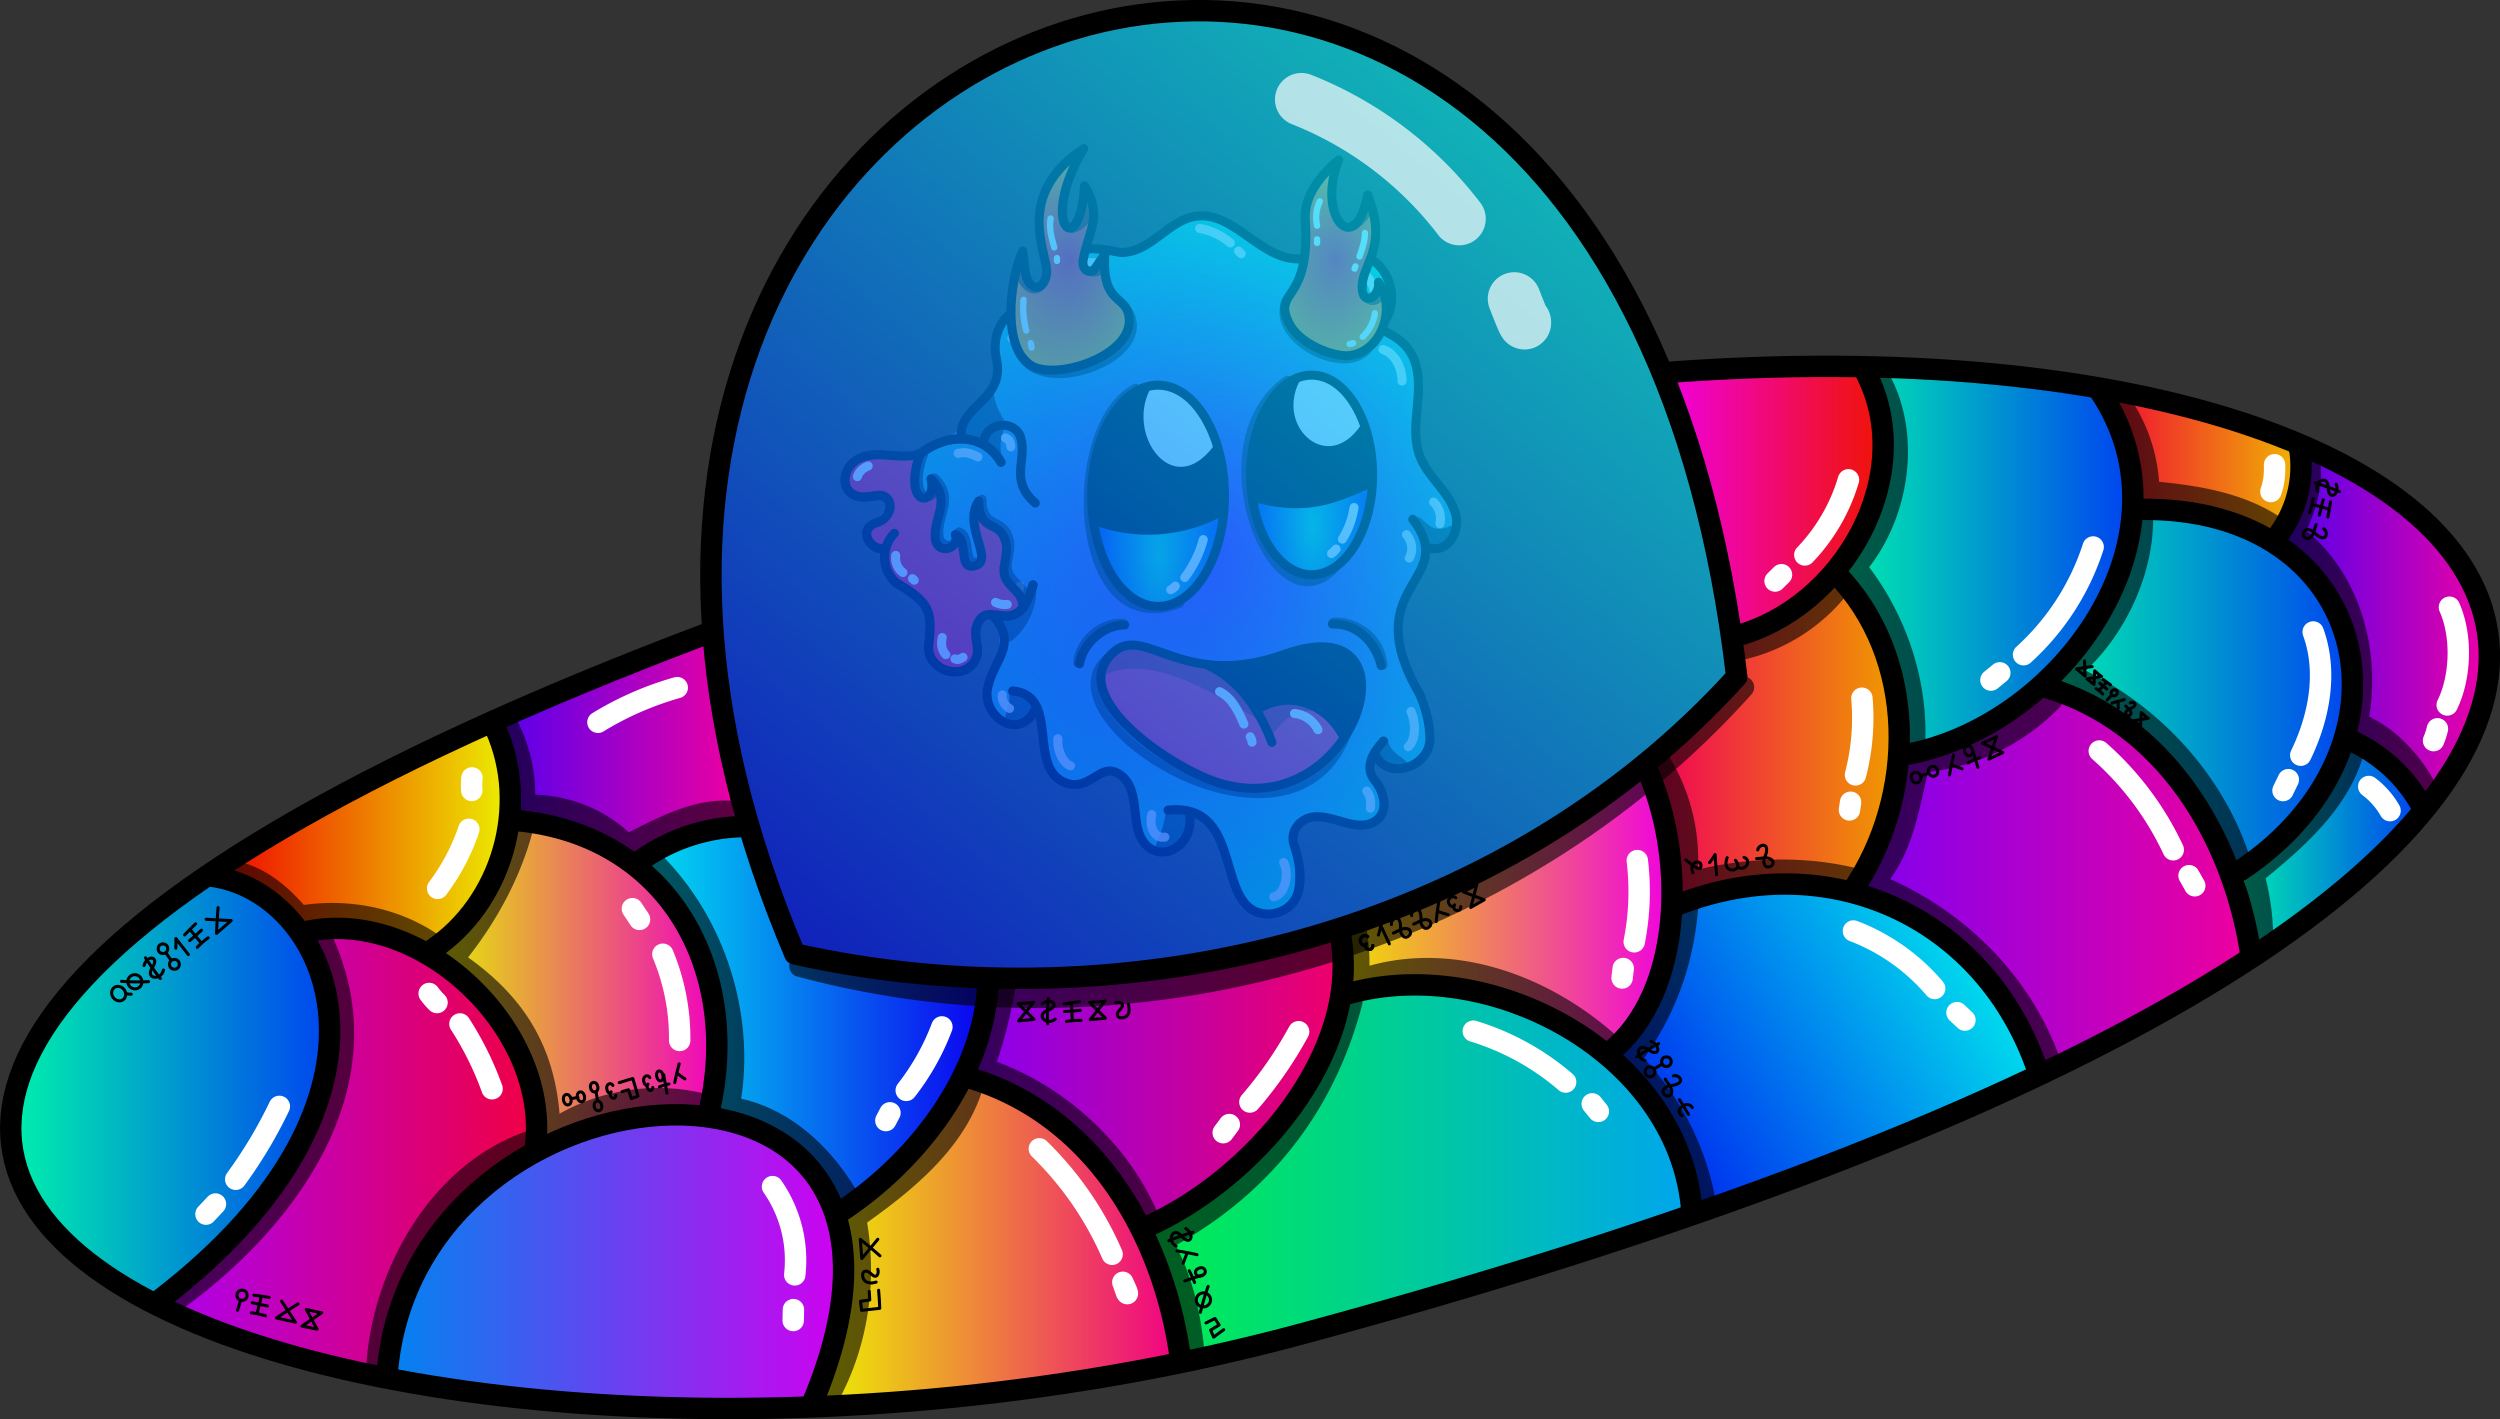<svg xmlns="http://www.w3.org/2000/svg" xmlns:xlink="http://www.w3.org/1999/xlink" viewBox="0 0 2453 1392.6"><rect x="0" y="0" width="2453" height="1392.6" fill="#333333" stroke="none"/><g transform=" scale(0.7 0.7) translate(450 45.5)"><svg version="1.1" id="Layer_1" xmlns="http://www.w3.org/2000/svg" x="0" y="0" viewBox="0 0 1100 1100" style="enable-background:new 0 0 1100 1100" xml:space="preserve" xmlns:xlink="http://www.w3.org/1999/xlink"><radialGradient id="a4" cx="564.461" cy="535.948" r="438.66" gradientTransform="matrix(1 0 0 -1 0 1100)" gradientUnits="userSpaceOnUse"><stop offset="0" style="stop-color:#7303fc"/><stop offset="1" style="stop-color:#03fcb1"/></radialGradient><path style="fill:url(#a4)" d="M532 209c-68 59.6-71 20-121 36.5-19.6 10.9-14 30-9.7 39.6 11 23-51 9-69 40-10 18 0 42-7.5 61.8-9 19.6-34 35-37 52-43 48-154 7-119 70 6 11 33-6 39 9 7 17.5-39 29-21 46.7 18 5 21 39.9 57 63 14 20 3 51 19 69 36 38 46-25 41-34 4-39 44-11 22 38.7-23 52 11 74 36.5 57 24-9 13 39 23 50.9 19.5 37 55 12 67 12 18 1 28 22 29.8 40.3 6 63 54 46 59 8 15.5-34 45 49 47 59.9 12 73 69.5 42 71 17.9 3-54-3-60 2-68.3 19-31 71 13 90.8-15.5 14-19.8-31-63 8-55 94 19.9 19-101 14-120-9-35.5 14-106 47-121.7 18-9 17-35.5 7-53-9.6-17-25-30.6-31-48.9-13.5-54 21-100.6-36-133-5-3-7-9.5-4-14.4 17-26 1-66-32-71-22-3-44 9-66.5 6C615 247 578.5 178 532 209z"/><style>.st40{fill:none;stroke:#000;stroke-width:10;stroke-linecap:round;stroke-linejoin:round;stroke-miterlimit:10}.st98{opacity:.6;enable-background:new}</style><g id="Outline"><path class="st98" d="M793 537c-1 .7-1 2-.5 3 5 10 11 35 25 30 8-2 21-13 18-22.4-.5-1-2-2-3-1.5-26 12-28-11-39-9.4v.3zm-34 274.5c6 5 26 8 25-3-6-7-20.6-12-21.5-26C750 772 744 803 759 811.5zm-219.3 52s1 .5 1 .8c9 13.5-3 36-18 40-34 6-9-6-6-44 .3-5.3 22.3 2.7 23 3.2zM342 731c5 7-4 22-4 33 8 13 29.6-5 33-14.9 2-12-17-21-28-20.2-1 .1-1 1.1-1 2.1zm31-120.2c2 23-8 47-26 61.9-13 10.9-17.5-30.6-8-27.9 6 4.2 28-18.8 34-34zm-157-59.9c-8 6-17 3-25 1-11 5 4 20 13.5 16 5-4 12-9 12-15.7-.5-.2-1.5-.2-.5-1.3zM337 473c-6-10-3-23 0-34 0-1 0-2-.6-2-9-9-23 11-19.8 20.7C318 463 338 475 337 472.8v.2z"/><path class="st98" d="M326 392c-2 29 24 45 7 44-7 2-14 1-15 11-1 11-24 0-24.5-1.3C285 433 317 404.5 326 392zm103-118c-9.9-4-16-16-18-25-4-6-9.9 1-11 6-7 54 29.5 28 29 19zm293 9c16 21 29.5 12 40 20.7 3 4 1 9.6-1 14-3 9-13 9-20 4.1-14.5-5.8-22-22.2-19-38.8z"/><path class="st40" d="M347 729c53.5 5 15 86 59 102 25 9 37-19.8 55-11.9 23 10.1 19.6 40 24 60.7 9.6 46 63 29.6 58-12.8"/><path class="st40" d="M519 861c89-9 47.5 119 114.5 115 39-6 35-47 25-76.5-3-9 0-18.5 7-24.5 24.5-21 59 15.5 84-2.5 15-11 8-33-2-45-12-15 0-32 10-43"/><path class="st40" d="M790 539c53 69.8-64 71 8 194.5 6 14 11 32 11 48.5 0 32-49 47.5-61 16"/><path class="st40" d="M721 287c2 51 64 31 74 88 6 34-11.5 71 7 103 10 18 27 31.5 34 51 8 19-4 47-27 42"/><path class="st40" d="M407 290.6c-16-8-12-29.9-2-41 17-15 40.5-10 61-6 29.8 1 49-29 75-38 50-17 81 55 133 44 23-5 48-11 69 1 25 14 33 55 10 75"/><path class="st40" d="M428 278c-16 26.5-51 17.5-76 28.5-20 10.5-28 33-23 55 10 47-43 51-39 88m25 4.5c1.5-23 35-26 41-5 7 25-13 47 16 72"/><path class="st40" d="M334 476c-20-34-61-31.5-89-9.6-20 8-43-3-64 4-22 7-28 37-5 43.5 6.5 2 23-2 26-1 15 4 11 25-5 30-21 6-10 29 6 29"/><path class="st40" d="M216 554.5c-15 15-14 41 2 55 37 22 41 31 36 69.7-2 31 46 41 53.5 10 2-10.8-4-22 0-33 13-32 44 20 62-44.5"/><path class="st40" d="M327 647.9c25 29.7-.5 47-7 75-10 32.5 34 65 53 25"/><path d="M729 262.5c9 4 16 13 18 22.5m-193-68c12.5 2 24.5 8 34 16m9 9 3 3m-163 10c-5.5-.9-12 .6-15.5 4M362 319.6c-9 2-14 10.7-16 19M339 449c4 1 6 6 6 9.8M308.5 470c-12-6-16-5-22-4M175 492c1-4 5-7 9-7.5m38 89.5c-4 8 0 16 4 19.9m44 78.6c-1 6 1 15 9 18m76-77.5c-3 14-13 14.5-16 16m4.5 119.5c-5-3-9-9-8-15M397 782c-1 14.5 7 28 14 30m90 53.9c-3 12 2 27 14.5 25M636 957c14-3 17-28 11-38m96-60.1c1-7 0-14-4-19m46-49.1c8-6.5 9-25 3-39M786 582c5-8 3-19-3-26m37-12c2-8.5-.6-18-7-24m-56-169c18 6 22 30 21 35" style="opacity:.788;fill:none;stroke:#fff;stroke-width:10;stroke-linecap:round;stroke-linejoin:round;stroke-miterlimit:10;enable-background:new"/></g><style>.st231{fill:none;stroke:#000;stroke-width:10;stroke-linecap:round;stroke-linejoin:round;stroke-miterlimit:10}</style><g id="Layer_65"><path d="M356 639c8-18-17-27-19-43 7-59.6-10.7-35-28-65.1-7 17 17 81-13 55.1-7-6-2-19-8.5-26-42 42-9-38-27-59.4 1.5 26-36 17-15-35.1-108-4-96 43-63 50 19 4 37-17 24 21.7-13 8-32 15-12.5 30.9 23 14 3 28 29 44.6 32 18 36 34 30 68 1 14 15 25 29 25.8 39.6 3 9.5-50.6 37-61.3 11-2.2 29 7.8 37-6.2z" style="fill:#ff054c"/><path class="st231" d="M244.5 466.7c-20.9 59 19.9 60 12 27.5 24 25 1.5 43 5 67.8 3.5 16.5 27 9.8 22-6 15 5 3 38 19.9 34.8 26-4-13-44 6-72 0 36 24 19.8 30 45.9 2 7 0 15-1 22.1-7 28 21 27 20 50.4"/><path d="M313 516.9c0 34 24 19 30 44.3 2 7 0 14-1 21.3-7 27 21 26 20 48.6M248.5 466.7c-20.9 57 19.9 58 12 26.6 24 24 1.5 41 5 65.4 3.5 16 27 9 22-5.7 15 5 3 36 19.9 33.6" style="opacity:.6;stroke:#000;enable-background:new;fill:none;stroke-width:10;stroke-linecap:round;stroke-linejoin:round;stroke-miterlimit:10"/><path class="st231" d="M334 475.6c-20-34-61-31.5-89-9.6-20 8-43-3-64 4.1-22 7-28 37.5-5 43.5 6.5 2 23-2 26-1.1 15 4 11 25-5 30.1-21 6-10 29 6 29"/><path class="st231" d="M216 554.5c-15 15-14 41 2 54.6 37 22 40.7 30.9 36 69.7-2 31 46 41 53.5 10 2-10.8-4.5-22 0-32.7 12-32.5 44 20 62-44.5"/><path d="M269 669.9c-1.5 6-1 14 4 19m10 4.7c4 1.5 6 0 9-1.8m36-60.8c4 2 9 3 13 2.3M217.5 579c-1 7 2 15 8 19m10.5 6.7c.8.6 1.5 1 2 1.8M187 480c-5.5 2-10 6-12 11.8" style="stroke:#fff;fill:none;stroke-width:10;stroke-linecap:round;stroke-linejoin:round;stroke-miterlimit:10"/></g><style>.st40,.st68{fill:none;stroke-width:10;stroke-linecap:round;stroke-linejoin:round;stroke-miterlimit:10;stroke:#000}.st68{opacity:.6;enable-background:new}</style><g id="Happy"><path d="M472 678c-67.5 48.5 23 111 67 136.9 53 31 146 29 172-35-2-70.4-182-75.9-239-101.9z" style="fill:#fe1767"/><path d="M447 712c54-27 129.6 24 175.5 51 14 42 9-12 57-12 23 0-30-7-35-8.8-66-23-92-57-161-63C468 678 449.6 693 447 712z" style="fill:#ac1045"/><path d="M581 704c11 15 22 34 39 40.9 83-28 84 57 101 20 25-53.9 29-111.9-140-61.3v.4z"/><path d="M576 729.8c14 7 21 22 27 36m7 14c1 2 2 4 2 6m47-31.8c11 1 21 8 26 18" style="fill:none;stroke:#fff;stroke-width:10;stroke-linecap:round;stroke-linejoin:round;stroke-miterlimit:10"/><path class="st68" d="M702 653c15.5-2 51 9 55 47.5m-287-46c-24-3-49 19-51 43.5"/><path class="st40" d="M574 830.5c152.5 49 229.9-198 74-142-112 40.5-154-33-189-2.7-55 48.2 62 127.7 115 144.7zM471 656c-23 0-46 19.8-50 43"/><path class="st40" d="M701 655c27-1 48 20 54 46m-191 0c36 17.5 57 51 70 85m-15-37c34-21 74-6 93 28"/><path class="st68" d="M453 692c-84 69 216 256 268 72"/></g><style>.st40{fill:none;stroke-width:10;stroke-linecap:round;stroke-linejoin:round;stroke-miterlimit:10;stroke:#000}.st102{fill:#fff}</style><g id="big_eyes"><ellipse class="st102" cx="678" cy="489.9" rx="67.5" ry="110.5"/><ellipse class="st102" cx="508" cy="513" rx="73.5" ry="122.5"/><radialGradient id="SVGID_00000065789191343214124940000013387809796566389911_" cx="508.413" cy="417.605" r="62.802" gradientTransform="matrix(1 0 0 -2.595 0 1663.197)" gradientUnits="userSpaceOnUse"><stop offset="0" style="stop-color:#12e6bf"/><stop offset="1" style="stop-color:#1239e6"/></radialGradient><path style="fill:url(#SVGID_00000065789191343214124940000013387809796566389911_)" d="M439 540.2C463 707 597 621.5 575.5 524L439 540v.2z"/><radialGradient id="SVGID_00000061441783641086741920000007150631355785008026_" cx="678.644" cy="440.767" r="57.921" gradientTransform="matrix(1 0 0 -2.657 0 1721.31)" gradientUnits="userSpaceOnUse"><stop offset="0" style="stop-color:#12e6bf"/><stop offset="1" style="stop-color:#1239e6"/></radialGradient><path style="fill:url(#SVGID_00000061441783641086741920000007150631355785008026_)" d="M614 514.3c17 129.5 125.5 104 129-14.8L614 514v.3z"/><path d="M653 389.6c-34 27-49 78-39 119 38.5 36 131 0 130.8-17.5 0-17-2-35-6-51.4-5-7-12 29-53 22-34.8.3-36.8-50.2-32.8-72.1zm-164 7.9c-42 18-70 107-46 143.9 42.5 15.5 97 13 135.5-12 8-22-.6-47-5-68.8C518 526 475 459 489 397.5z"/><ellipse class="st40" cx="508" cy="513" rx="73.5" ry="122.5"/><ellipse class="st40" cx="678" cy="489.9" rx="67.5" ry="110.5"/><path class="st40" d="M494.5 393c-29 57 29.9 133 79 68m86.5-77c-29 57 37 113.5 77 53M437 540c46 18 100 14 143-10.8m35-14.2c58 16 89 1 128-16"/><path d="M483 393.9c-81 42.5-70.5 285.5 49 238M651 385c-99 69-17 278 51 209.6" style="opacity:.6;enable-background:new;stroke:#000;fill:none;stroke-width:10;stroke-linecap:round;stroke-linejoin:round;stroke-miterlimit:10"/><path d="M725 526c-2 12-6 24-13 35m-7 11c-1.5 2-3 3.5-5 5m-142-15.5c-4 15-11 29.5-20.5 42M527 613c-1 1.5-3 3-5 4" style="fill:none;stroke:#fff;stroke-width:10;stroke-linecap:round;stroke-linejoin:round;stroke-miterlimit:10"/></g><style>.st68{fill:none;stroke-linecap:round;stroke-linejoin:round;stroke-miterlimit:10;opacity:.6;stroke:#000;stroke-width:10;enable-background:new}</style><g id="Flame_Horns"><radialGradient id="SVGID_00000080209009676873749930000001060105919475124125_" cx="411.357" cy="716.24" r="98.454" gradientTransform="matrix(1 0 0 -1.331 0 1204.53)" gradientUnits="userSpaceOnUse"><stop offset="0" style="stop-color:#ff0051"/><stop offset="1" style="stop-color:#ffae00"/></radialGradient><path style="fill:url(#SVGID_00000080209009676873749930000001060105919475124125_);stroke:#000;stroke-width:10;stroke-linecap:round;stroke-linejoin:round;stroke-miterlimit:10" d="M358 242c-15 33-24 114 14 129 32 12 107-15 104-54-2-28-30.5-13-27-71.4-3 4-8 12-11 16-4 6-15 3-13-9.9 6-32 22-48.5 1.5-81.9-5 85-52 44-.8-41.2-77 51-41 114-41 136.5 0 8.5-6 20.5-15 16C358 274 361 254.5 358 242z"/><radialGradient id="SVGID_00000046340282393842880260000016969407795463563686_" cx="704.981" cy="693.497" r="86.371" gradientTransform="matrix(1 0 0 -1.416 0 1232.09)" gradientUnits="userSpaceOnUse"><stop offset="0" style="stop-color:#ff0051"/><stop offset="1" style="stop-color:#ffae00"/></radialGradient><path style="fill:url(#SVGID_00000046340282393842880260000016969407795463563686_);stroke:#000;stroke-width:10;stroke-linecap:round;stroke-linejoin:round;stroke-miterlimit:10" d="M708 141c-19.7 17-39 39.6-37 67 6 94-37 75-18 114 9.8 20 41 35 63 36 38-1 57-51 36-81.5 2 16-17 27-18 7.5-2-27 30-44 6-104-14 72-57 23-32-39z"/><path class="st68" d="M359 360.9c27 42 145-2 116-52m174.6-9.9c-17 40 66 84 91 50.6"/><path d="M687 187c-4 8.5-5 18-3 27m0 15v4m53-11c0 9-3 17.5-6 26m-4.5 11-1 2.5M748 311c-1 9-6 19-13.5 26m-14.5 8 4-1m-365-48c-1 11 0 23 3 34m5 14 1 5m21-143c-2 11 1 21 4 32m3 11.8v3.2" style="stroke:#fff;stroke-width:7;fill:none;stroke-linecap:round;stroke-linejoin:round;stroke-miterlimit:10"/><path class="st68" d="M354 263c1.5 11 13 28 24 18m70-22.5c-4 6-10 9-17 5m1-78.5c2 14-5 29-19 32m309-2c9-4 16-12 19-20.6m15 94.6c-3 6-10 10.5-15 6"/></g></svg></g><defs><linearGradient id="puz" x1="-610.4" y1="1089.99" x2="-300.6" y2="1089.99" gradientUnits="userSpaceOnUse"><stop offset="0" stop-color="#00f0ac"/><stop offset="1" stop-color="#0044f0"/></linearGradient><linearGradient id="puz-2" x1="-464.12" y1="1151.35" x2="-101" y2="1151.35" gradientUnits="userSpaceOnUse"><stop offset="0" stop-color="#ac00f0"/><stop offset="1" stop-color="#f00044"/></linearGradient><linearGradient id="puz-3" x1="-409.73" y1="842.12" x2="-123.71" y2="842.12" gradientUnits="userSpaceOnUse"><stop offset="0" stop-color="#f00400"/><stop offset="1" stop-color="#ecf000"/></linearGradient><linearGradient id="puz-4" x1="-140.76" y1="760.77" x2="104.7" y2="760.77" gradientUnits="userSpaceOnUse"><stop offset="0" stop-color="#5000f0"/><stop offset="1" stop-color="#f000a0"/></linearGradient><linearGradient id="puz-5" x1="-198.53" y1="987.3" x2="81.03" y2="987.3" gradientUnits="userSpaceOnUse"><stop offset="0" stop-color="#e4f000"/><stop offset="1" stop-color="#f000c0"/></linearGradient><linearGradient id="puz-6" x1="-242.98" y1="1261.58" x2="202.74" y2="1261.58" gradientUnits="userSpaceOnUse"><stop offset="0" stop-color="#0084f0"/><stop offset="1" stop-color="#d000f0"/></linearGradient><linearGradient id="puz-7" x1="3.09" y1="1023.68" x2="343.71" y2="1023.68" gradientUnits="userSpaceOnUse"><stop offset="0" stop-color="#00e4f0"/><stop offset="1" stop-color="#0c00f0"/></linearGradient><linearGradient id="puz-8" x1="179.15" y1="1238.47" x2="531.44" y2="1238.47" gradientUnits="userSpaceOnUse"><stop offset="0" stop-color="#ecf000"/><stop offset="1" stop-color="#f00084"/></linearGradient><linearGradient id="puz-9" x1="332.09" y1="1080.21" x2="691.49" y2="1080.21" gradientUnits="userSpaceOnUse"><stop offset="0" stop-color="#8800f0"/><stop offset="1" stop-color="#f00068"/></linearGradient><linearGradient id="puz-10" x1="497.26" y1="1172.38" x2="1042.51" y2="1172.38" gradientUnits="userSpaceOnUse"><stop offset="0" stop-color="#00f04c"/><stop offset="1" stop-color="#00a4f0"/></linearGradient><linearGradient id="puz-11" x1="693.69" y1="917.92" x2="1017.51" y2="917.92" gradientUnits="userSpaceOnUse"><stop offset="0" stop-color="#f0e000"/><stop offset="1" stop-color="#f000e0"/></linearGradient><linearGradient id="puz-12" x1="974.17" y1="1134" x2="1326.41" y2="907.1" gradientUnits="userSpaceOnUse"><stop offset="0" stop-color="#0024f0"/><stop offset="1" stop-color="#00f0ec"/></linearGradient><linearGradient id="puz-13" x1="995.68" y1="749.01" x2="1231.58" y2="749.01" gradientUnits="userSpaceOnUse"><stop offset="0" stop-color="#f00058"/><stop offset="1" stop-color="#f09800"/></linearGradient><linearGradient id="puz-14" x1="1013.71" y1="512.02" x2="1224.45" y2="512.02" gradientUnits="userSpaceOnUse"><stop offset="0" stop-color="#f000dc"/><stop offset="1" stop-color="#f01400"/></linearGradient><linearGradient id="puz-15" x1="1179.95" y1="573.07" x2="1464.67" y2="573.07" xlink:href="#puz"/><linearGradient id="puz-16" x1="1201.69" y1="884.37" x2="1591.02" y2="884.37" gradientUnits="userSpaceOnUse"><stop offset="0" stop-color="#8000f0"/><stop offset="1" stop-color="#f0009c"/></linearGradient><linearGradient id="puz-17" x1="1383.76" y1="697.51" x2="1682.15" y2="697.51" xlink:href="#puz"/><linearGradient id="puz-18" x1="1434.33" y1="476.68" x2="1634.6" y2="476.68" gradientUnits="userSpaceOnUse"><stop offset="0" stop-color="#f00038"/><stop offset="1" stop-color="#f0b800"/></linearGradient><linearGradient id="puz-19" x1="1612.94" y1="633.15" x2="1819.07" y2="633.15" gradientUnits="userSpaceOnUse"><stop offset="0" stop-color="#4c00f0"/><stop offset="1" stop-color="#f000a4"/></linearGradient><linearGradient id="puz-20" x1="1568.82" y1="849.89" x2="1746.89" y2="849.89" xlink:href="#puz"/><linearGradient id="puz-21" x1="914.14" y1="119.84" x2="139.73" y2="1041.84" gradientUnits="userSpaceOnUse"><stop offset="0" stop-color="#00fff7"/><stop offset="1" stop-color="#0008ff"/></linearGradient><style>.puz-21,.puz-24,.puz-25{fill:none;stroke-linecap:round;stroke-linejoin:round;stroke-dasharray:0 0 0 0 0 0;stroke:#000}.puz-21{stroke-width:3px}.puz-24,.puz-25{stroke-width:21px}.puz-25{opacity:.6}</style></defs><g id="Layer_43" data-name="Layer 43"><path d="M-466.5 1296.9c259.3-199.4 165.8-400.2 47.8-413.9-174.8 105.8-303.2 312.8-47.8 413.9Z" transform="translate(623.8 -21.9)" style="fill:url(#puz)"/><path d="M-325 940.6c68.5 135.9-38.3 276.1-139.1 362 67.4 37.9 143 61.1 219.8 65.1 6.5-92.7 62-175.4 140.6-224.1 22.9-116.9-104.7-236-221.3-203Z" transform="translate(623.8 -21.9)" style="fill:url(#puz-2)"/><path d="M-142 733.6C-236.8 773-329.5 817-409.7 882.3c33.2 8.5 63.9 27.1 88.5 53.5 40.6-6 80.3 8.8 122 14.8 81.1-47 91-178.9 57.2-217Z" transform="translate(623.8 -21.9)" style="fill:url(#puz-3)"/><path d="M-124.4 826.1a176.5 176.5 0 0 0-16.4-98.1l1.8 3 210.8-82.5c16.5 59 16.5 122 32.9 182.1-34.8 8.6-71.2 18-100.5 42.5-36.1-29.8-82.1-47.5-128.6-47Z" transform="translate(623.8 -21.9)" style="fill:url(#puz-4)"/><path d="M-121.9 829.8c-9.3 50.7-39 97.3-76.6 127.9 43.5 37.9 89.7 82.6 95.2 143.1 2.2 15.2 4.4 30.3 10 44.1 51.3-22.5 107.9-32.8 163.8-32 41.9-128.8-44.7-287.1-192.4-283.1Z" transform="translate(623.8 -21.9)" style="fill:url(#puz-5)"/><path d="M-243 1367c21.2-325.6 587.9-347.4 411.9 33.3-139.2 7-276.6 9.9-411.9-33.3Z" transform="translate(623.8 -21.9)" style="fill:url(#puz-6)"/><path d="M195.9 1216.1c-17.5-57.1-73.1-92.3-121.9-98.4 20.4-94.6 1.8-180.6-70.9-248.3a208.6 208.6 0 0 1 103-38.1l50.2 123.8s189.9 25 187.4 30.2c.4 96.7-63.3 170.4-147.8 230.8Z" transform="translate(623.8 -21.9)" style="fill:url(#puz-7)"/><path d="M325.3 1077.4c-30.8 53.2-74.1 99-126.6 135.2 10.9 61.6 4.9 126.8-19.6 184.3 72.7 12.3 298.7-22.2 352.3-48.3-10-119.2-90.1-231.4-206.1-271.2Z" transform="translate(623.8 -21.9)" style="fill:url(#puz-8)"/><path d="M687.7 938.3c-112.6 22.4-225.2 45-340.6 45.1-44 168 8.9 36 156.3 238.7 109.3-49.6 209-151.7 184.3-283.8Z" transform="translate(623.8 -21.9)" style="fill:url(#puz-9)"/><path d="M539.1 1354.6c14.3 12.9 473.9-140.4 503.4-148.1-33.9-150.6-195.3-249.2-344.4-207.6-35.5 100.9-102.4 188.4-200.8 226.7a390.9 390.9 0 0 1 41.8 129Z" transform="translate(623.8 -21.9)" style="fill:url(#puz-10)"/><path d="M987.6 780c47.3 75.8 39.4 205.7-30.5 275.9-74.1-48.5-176-91.1-263.2-55.5 2.3-22.2 3.2-37.3-.2-61.7 97.6-49.2 211.5-85.8 293.9-158.7Z" transform="translate(623.8 -21.9)" style="fill:url(#puz-11)"/><path d="M948.7 1060.3c50.9-33 62.9-95.4 70.7-151.8 138.6-59.2 311 18.9 356.2 163.3-104.7 66.1-226 102.6-343.9 139.4 6.6-64-26.8-115.3-83-150.9Z" transform="translate(623.8 -21.9)" style="fill:url(#puz-12)"/><path d="M995.7 773.3c16 42.4 25.1 87.4 28.5 134.9 52.8-20.4 111.2-21.6 169.1-16.7 76.4-84.5 51.6-218-14-301.6A360.1 360.1 0 0 1 1082 649l-.4 36.5Z" transform="translate(623.8 -21.9)" style="fill:url(#puz-13)"/><path d="M1013.7 389.8c33.2 81.2 44.8 169.5 65.9 254.2 123.5-37 176.4-144.4 125.7-263.9Z" transform="translate(623.8 -21.9)" style="fill:url(#puz-14)"/><path d="M1180 584c50.5 43 52.4 117.4 66.7 177.6 147-25.5 280.1-222 187.1-357.5-73.3-18.8-153.9-19.8-228.9-19.6 41.2 67.6 11.7 137.4-24.9 199.5Z" transform="translate(623.8 -21.9)" style="fill:url(#puz-15)"/><path d="m1591 955.8-210 118.8c-42.3-81.3-90.4-145.5-179.3-178.3 19.3-41.5 34.3-85 41-129.8a353.9 353.9 0 0 0 145.2-72.4c145.4 68.2 150.5 122.6 203.1 261.7Z" transform="translate(623.8 -21.9)" style="fill:url(#puz-16)"/><path d="M1472.4 522.7c-12.2 72.4-45.9 115.4-88.6 173.5 85.7 26.1 153.1 95.9 185.4 178 192-94.5 125.7-379-96.8-351.5Z" transform="translate(623.8 -21.9)" style="fill:url(#puz-17)"/><path d="M1634.6 467.5c-57.8-32.9-133-65.1-200.3-62.9 25.3 32.5 45.6 76.5 34.5 118.6 118.7-3.3 117.1 30.7 138.8 25 12.5-24.5 25.2-50.2 25.6-77.7 0-.9-.6-2.2 1.4-3Z" transform="translate(623.8 -21.9)" style="fill:url(#puz-18)"/><path d="M1676.8 745.2c20.2-95.3-1.9-126.6-63.9-194.7 12.2-26.5 23.5-57.9 27-89.1 150.9 56.8 252.3 215 113 343.5-24.5-22.4-42.2-44.7-76.1-59.7Z" transform="translate(623.8 -21.9)" style="fill:url(#puz-19)"/><path d="M1590.4 949.9c63.6-30.1 119.1-77.1 156.5-137.5-13.1-28.9-37.6-52.4-68.8-62.5-24.5 51.9-58 101.9-109.3 131.7 8.3 24 15.8 48.3 21.6 68.3Z" transform="translate(623.8 -21.9)" style="fill:url(#puz-20)"/><g id="Layer_45" data-name="Layer 45"><ellipse class="puz-21" cx="557.6" cy="1296.8" rx="7" ry="6.9" transform="rotate(-20.7 810.843 -419.988)"/><path class="puz-21" d="M561.6 1284.2a245.5 245.5 0 0 0-7.6 25.3" transform="translate(623.8 -21.9)"/><ellipse class="puz-21" cx="-491.2" cy="985.2" rx="6.9" ry="7" transform="rotate(-36.8 -212.316 37.047)"/><path class="puz-21" d="M-504.5 984.8a232.6 232.6 0 0 0 26.4.3" transform="translate(623.8 -21.9)"/><ellipse class="puz-21" cx="1256.2" cy="785.3" rx="4.7" ry="5.2" transform="rotate(-20.1 1505.122 -985.945)"/><ellipse class="puz-21" cx="1272.9" cy="779.2" rx="4.5" ry="4.9" transform="rotate(-20.1 1521.624 -992.04)"/><path class="puz-21" d="M1260.9 783.2c2.5-.5 4.8-1.7 7.2-2.4" transform="translate(623.8 -21.9)"/><ellipse class="puz-21" cx="-66.3" cy="1100.7" rx="3.7" ry="5.2" transform="rotate(-11.9 141.12 -1898.444)"/><ellipse class="puz-21" cx="-52.9" cy="1097.9" rx="3.5" ry="4.9" transform="rotate(-11.9 154.523 -1901.412)"/><path class="puz-21" d="M-62.5 1099.6c1.9 0 3.8-.7 5.8-.9m861.3-195.9c-2.7-3-8.3.6-7.1 4.6s4.2 5.2 5.9 2.3c-3.3 5.7 6.3 8.4 6.2 1.8M718.2 941c-2.8-3-8.4.6-7.2 4.6s4.2 5.2 5.9 2.3c-3.3 5.7 6.3 8.4 6.3 1.8" transform="translate(623.8 -21.9)"/><path class="puz-21" d="M718.2 941c-2.8-3-8.4.6-7.2 4.6s4.2 5.2 5.9 2.3c-3.3 5.7 6.3 8.4 6.3 1.8M13.8 1079.3c-1.8-3.6-6.5-1.5-6.1 2.6s2.7 6.1 4.3 3.7c-3.2 4.7 4 9.6 4.7 3.3m-39.1-1.9c-1.8-3.6-6.5-1.5-6.1 2.6s2.7 6.1 4.3 3.6c-3.2 4.8 4 9.7 4.7 3.4" transform="translate(623.8 -21.9)"/><ellipse class="puz-21" cx="1450.7" cy="701.7" rx="3.2" ry="2.9" transform="rotate(-45 1736.125 -62.226)"/><path class="puz-21" d="m1448.2 704.1-4.5 4.6" transform="translate(623.8 -21.9)"/><circle class="puz-21" cx="237.5" cy="1270.9" r="5"/><path class="puz-21" d="m-387.8 1298-2.9 9.5m1851.2-599.1c-4 1-8 2.1-11.9 3.4m6.1-1.3c-.1 2.1-.1 4.1 0 6.1m-161.6 46.1c-1.5 6.4-2.9 13-4 19.5m2.7-9.6 9.5 3.7M788 906.4c-1.1 6.5-2 13.1-2.6 19.7m2-9.8c3.2 1.2 6.4 2.2 9.7 3.1M550.7 1253c-6.5-1.5-13-2.7-19.6-3.7m9.7 2.6c-1.3 3.1-2.5 6.3-3.6 9.5M42.6 1065.8c-1.6 6-3.1 12.1-4.3 18.3m2.7-8.9a74 74 0 0 0 7.2 5.3m982-214.9c3.8 2.5 14.7 13.2 15 6s-12.5-4.2-7.9 6.5m-566.5 127.6c3.3-1.1 8.8.5 6 4.6s-5.3 5.2-3.8 8.5 9.1 1.9 10.5-2.6c.9-3 .8-4.9-.2-8.8m-245.8 259.9c1.1 3.3-.4 8.8-4.6 6.1-2.6-1.8-5.2-5.4-8.5-3.9s-1.8 9.2 2.6 10.5 4.9.8 8.8-.1" transform="translate(623.8 -21.9)"/><circle class="puz-21" cx="1635.1" cy="1041.7" r="4.7"/><circle class="puz-21" cx="1619" cy="1051.7" r="4.8"/><path class="puz-21" d="m1006.8 1066.2-6.7 3.9" transform="translate(623.8 -21.9)"/><ellipse class="puz-21" cx="-39.9" cy="1088.4" rx="3.6" ry="4.7" transform="rotate(-11.9 167.617 -1910.717)"/><ellipse class="puz-21" cx="-36.1" cy="1106.9" rx="3.7" ry="4.8" transform="rotate(-11.9 170.994 -1891.936)"/><path class="puz-21" d="m-38.9 1093.6 1.3 7.6" transform="translate(623.8 -21.9)"/><circle class="puz-21" cx="159.9" cy="930.9" r="4.7"/><circle class="puz-21" cx="171.1" cy="946.2" r="4.8"/><path class="puz-21" d="m-460.8 957.1 4.4 6.3" transform="translate(623.8 -21.9)"/><ellipse class="puz-21" cx="1307.8" cy="759.1" rx="4" ry="4.9" transform="rotate(-20.1 1556.594 -1012.032)"/><path class="puz-21" d="m1311.4 757.5 5.6 17.4m1.7-9.6a98.8 98.8 0 0 0-11.5 5.2" transform="translate(623.8 -21.9)"/><ellipse class="puz-21" cx="554.5" cy="1269.4" rx="4.9" ry="4" transform="rotate(-20.7 807.704 -447.72)"/><path class="puz-21" d="m556.1 1273-17.4 5.7m9.6 1.6a98.8 98.8 0 0 0-5.2-11.5" transform="translate(623.8 -21.9)"/><ellipse class="puz-21" cx="24.5" cy="1077.4" rx="3.1" ry="4.9" transform="rotate(-11.9 231.833 -1921.967)"/><path class="puz-21" d="m27.4 1076.5 3.2 18m2-9a63.3 63.3 0 0 0-9.4 2.8m1633-547.5c4.1 2.5 3.2 10.4-2.4 8.5s-6.6-6.1-10.9-7.4-6.5.9-6.4 4.2a3.8 3.8 0 0 0 5 4c5.2-2.2 5.3-8.9 7.3-13.5m-182.3 175c2.5-1.7 6.4.7 3.7 3.3s-5.2 2.3-7.1 4.4-1.5 3.8.3 4.5a2.4 2.4 0 0 0 3.6-1.8c.4-3.4-3.2-5.1-5-7.3m-361.1 141.1c.8-4.7 8.4-6.8 8.7-.9s-3.2 8.4-2.7 12.8 3.2 5.8 6.3 4.4a3.8 3.8 0 0 0 1.8-6.1c-3.9-4-10.3-1.6-15.2-1.7m-81.7 213.3c4.5-1.6 10.1 4 5.1 7.2s-8.9 1.3-12.5 3.9-3.4 5.6-.8 7.6a3.9 3.9 0 0 0 6.3-1.4c1.5-5.4-3.7-9.7-6-14.1M741.5 929.1c-.9-4.7 5.5-9.4 7.8-4s0 9 2 13 5 4.3 7.4 1.9a3.8 3.8 0 0 0-.5-6.4c-5-2.3-10.1 2.2-14.8 3.8m18-17.1c-.9-4.6 5.5-9.3 7.9-3.9s-.1 9 1.9 13 5 4.2 7.4 1.9a3.8 3.8 0 0 0-.5-6.4c-5-2.4-10.1 2.1-14.8 3.7m290.3-60.3a69 69 0 0 0 5.4-7.9l1.5 19.8m-331.8 59.1a78.9 78.9 0 0 0 2.3-9.3l8.4 18m-1190.7 4.3c.2-3.1.2-6.3.1-9.5l12.2 15.7m1475.6 150.1c-4.6-7.7-18.6 2-10.1 8" transform="translate(623.8 -21.9)"/><path class="puz-21" d="M1032.9 1115.4q-4.2-7.2-8.7-14.4m644.3-603.9c3.6 10.6-7.6 16.6-7.9 3.1s-14.5-5.8-10.4 4.2" transform="translate(623.8 -21.9)"/><path class="puz-21" d="M1671.6 504.3a243.8 243.8 0 0 0-23.5-8.5m-652 548c10.4 3.9 8.1 16.3-2.5 8.1s-13.7 7.6-3.3 10.7" transform="translate(623.8 -21.9)"/><path class="puz-21" d="M1003.6 1045.9c-7.3 3.9-14.5 8.3-21.4 12.9m-442.5 168.6c9.4 5.9 4.6 17.7-4.1 7.4s-14.9 4.7-5.4 9.8" transform="translate(623.8 -21.9)"/><path class="puz-21" d="M546.6 1231a242.5 242.5 0 0 0-23.5 8.3m-124.2-232.5c8.8-6.7 18.1 2 5.4 6.5s-.9 15.6 7.3 8.5" transform="translate(623.8 -21.9)"/><path class="puz-21" d="M404.7 1001.7a207 207 0 0 0-.6 24.9m-886.6-57.3c3-10.7 15.6-9.3 8.2 2s8.6 13 10.9 2.4" transform="translate(623.8 -21.9)"/><path class="puz-21" d="M-481 961.7a241.3 241.3 0 0 0 14.5 20.3M1429 676c-5.1.6-10.2 1.4-15.3 2.2l8.3 7-.5-14.8M239.6 1254.1c-6.3-5.5-12.7-10.9-19.3-16.2l1.5 18.9 15.7-18.9m-568.9 63.4c-7.2 4.5-14.2 9.1-21.1 13.8l18.5 4.1-13.5-20.6m-62.3-386.1q-1.1 12.6-1.5 25.2l14.3-12.5-24.5-1.3m1898.7-202.8c2.3 1.9 4.3 4 6.8 5.6l-14.2 2.4 6.7 5.4Zm-45.7-41c2.3 1.9 4.3 4 6.8 5.6L1424 688l6.8 5.5Zm-110.2 71c4.6-2.2 9.5-3.9 13.9-6.5l-7.5 22.2 13.6-6.6ZM811.9 897c4.4-2.5 9.3-4.4 13.4-7.4l-6 22.7 13.2-7.5Zm-366.7 108.5c5.1-.5 10.3-.4 15.3-1.4l-14.6 18.3 15-1.5Zm-70.1 1.2c5.1-.5 10.3-.3 15.3-1.4l-14.7 18.3 15.1-1.5Zm-698.3 300c5 1 9.9 2.7 15 3.2l-19.3 13.2 14.8 3Zm1983.5-777.5c1-5 1.9-9.9 2.6-15m-20.5 10.7a78.4 78.4 0 0 0 3.4-13.7m6.2 16.1c1.1-5 2.3-10 3.7-14.9m5.4 8.9-16.3-4.5m-197.9 177c-2.3-1.8-4.7-3.5-7.1-5.1m-.5 14.1a34.9 34.9 0 0 0-6.3-5.2m10.4.4c-2.3-1.8-4.6-3.7-6.8-5.7m6.4-.8-7.3 8M435.2 1004.8c-5 .6-10 1.3-15 2.2m16.7 16.1a73.8 73.8 0 0 0-14.1 1.1m13.3-11q-7.7.9-15.3 1.2m6.7-7.9.9 16.9M-359.7 1295c-4.9-.9-10-1.7-15-2.2m11.3 20.2a80.8 80.8 0 0 0-13.8-3m15.9-6.7c-5-.9-10-2-15-3.2m8.8-5.7-4.1 16.4m-60.3-382.4c-3.6 3.5-7.2 7.1-10.7 10.8m23 2.9a77.6 77.6 0 0 0-10.6 9.3m4.1-16.8c-3.7 3.5-7.6 6.9-11.6 10.2m.7-10.4 10.8 13" transform="translate(623.8 -21.9)"/><ellipse class="puz-21" cx="-507.1" cy="996.8" rx="6.6" ry="7.4" transform="rotate(-36.8 -228.188 48.628)"/><path class="puz-21" d="M-499.4 997a20.9 20.9 0 0 0 4.3.4m1566-133.9c-6.6 17.2 17.7 14.1 8.1 2.5" transform="translate(623.8 -21.9)"/><path class="puz-21" d="M1081.6 872.7c6.6 4.8 14.2-6.5 5.8-9.6M559.5 1320l8.8-4.4 4.1 6.4-8.3 5 2.9 6.9 9.9-7.3m-338.6-38.7c.6 6.9.9 11.8 1.1 17.7l-17.8 2-1.1-8.9 9.1-1.3-.5-8.4m-245.3-204.8c5.1-1.7 8.8-2.8 13.3-4l5.1 17.2-6.5 2.5-2.8-8.7-6.3 1.8" transform="translate(623.8 -21.9)"/></g><path d="M1080.3 686c-228.6 252.5-598.4 344.2-924.2 271.9C-246.7 8.5 952.3-413 1080.3 686Z" transform="translate(623.8 -21.9)" style="opacity:.67;fill:url(#puz-21)"/><path d="M653.2 119.5A362.6 362.6 0 0 1 808 236.6m54 78.4c.8 1.8 11.3 29.6 10.1 22.7" transform="translate(623.8 -21.9)" style="stroke-width:52px;opacity:.68;stroke:#fff;fill:none;stroke-linecap:round;stroke-linejoin:round;stroke-dasharray:0 0 0 0 0 0"/><path class="puz-24" d="M73.7 642.1c-1433.7 539.2-317.3 931.4 581.6 688.1C2352 871 1943.1 316.2 1008.8 387.6" transform="translate(623.8 -21.9)"/><path class="puz-24" d="M1080.3 686c-228.6 252.5-598.4 344.2-924.2 271.9C-246.7 8.5 952.3-413 1080.3 686ZM-416.4 881.6c115.7 15.1 209.2 215.9-50.1 415.3m222.5 73.9c24.7-323.9 582.6-365.4 417.4 27.6" transform="translate(623.8 -21.9)"/><path class="puz-24" d="M-99.1 1151.4c18.7-116.8-111.4-242.7-227.7-214.6" transform="translate(623.8 -21.9)"/><path class="puz-24" d="M-200.2 954.1c69.1-45.9 96.6-141.6 62.6-217.2m209.1 377.9C104.8 975.1 33.4 841.1-117 827m462.5 160.9c-4.6 89.9-69.4 172.8-142.3 221.5" transform="translate(623.8 -21.9)"/><path class="puz-24" d="M107.6 832.9A180 180 0 0 0 4.7 866.2m321.4 212.9c122.7 35.9 191.6 153.6 208.3 275.6" transform="translate(623.8 -21.9)"/><path class="puz-24" d="M691.1 937.7c23.1 118.3-87.8 243.1-190.6 288.3" transform="translate(623.8 -21.9)"/><path class="puz-24" d="M697.6 997.3c139.9-40 323.4 56.5 338.3 208.7" transform="translate(623.8 -21.9)"/><path class="puz-24" d="M990.6 773.3c40.4 86.6 38 222.5-34.5 280.7" transform="translate(623.8 -21.9)"/><path class="puz-24" d="M1375.8 1072.8c-51.5-151.8-205-221.1-353.5-163.1m55.2-263.2c106.8-26.9 182.5-158.7 128.7-260.3" transform="translate(623.8 -21.9)"/><path class="puz-24" d="M1176.7 583.6c81.6 82.5 80.5 219.4 16.9 312.4" transform="translate(623.8 -21.9)"/><path class="puz-24" d="M1436.6 405.9c95.3 142.2-35.8 325.1-186.5 355.7" transform="translate(623.8 -21.9)"/><path class="puz-24" d="M1383.5 696.2c116.2 34.4 183.2 146 201 260.5m-109-435c229.7-3.7 280.9 233.7 98.8 354.5" transform="translate(623.8 -21.9)"/><path class="puz-24" d="M1607 552.7a112.6 112.6 0 0 0 25.4-91.9m45.7 285.6a150.1 150.1 0 0 1 75.4 68.4" transform="translate(623.8 -21.9)"/><path class="puz-25" d="M-309 941.4c68 141.2-31.8 277.6-144.7 358.4m351.1-158.3c-91 30.6-147.3 132.6-151.5 225m142.6-530.7c-12.7 47.1-37.6 90.8-68.3 127.7 63.6 42.2 93.9 93.1 95.5 169.7 44.1-31.3 102.6-41.3 154.7-26.6M-200 947.5c-36.9-25.1-84.2-34.2-129.9-26.4-17.5-21.1-40.2-40.7-68.2-44.7m498.8-57.5c-39.3-6-76 16-109.7 32.4-25.3-26.6-62.9-40.8-100.5-39.1a145.5 145.5 0 0 0-17.7-81m143 134.9c63.2 61.9 92.3 156.7 75.5 242.3 50.9 7.1 91.9 44.9 116.9 88.2m-18.6 194.8c28.5-52.4 37.4-115.2 25.9-174.6 46.6-32.9 97.4-72.8 114.9-129.3m31.7-98.1a448.8 448.8 0 0 1-21.2 80.9c69.5 22 132.9 78.4 161.9 146.6M702.6 1005c-27.7 105.6-91.5 184-187.1 234.7 20.2 34 28.8 72.5 32.2 111.5m159-416a188 188 0 0 1 2 48.9c87.5-31.7 184 4.3 249.5 64.6m73.7-135.6c-4.6 54-22.1 102.5-56.4 148.3a263.1 263.1 0 0 1 73.3 137.7m142.7-316c-53-12-109.4-8.7-161 5.9a183.6 183.6 0 0 0-23.9-116.6m380.5 290.4c-28.2-78.3-92.9-142.6-173.3-174.1 30.6-33.1 34.8-76.2 45.8-119a202.7 202.7 0 0 0 130.1-61.3M1084.3 659a170.7 170.7 0 0 0 96.6-61m73.7 157.2c3.7-62.9-17.7-127-57.8-177 42.2-48.5 55.3-129 22.7-186.1M1609.1 539c-35.7-24.2-80.3-30.9-124.5-34.7a156.8 156.8 0 0 0-29.5-89.4m118.6 450.9c-26.5-81.6-91.7-149.6-170.3-183.2 44.8-34.5 75.5-96.2 75-153.1M1595.9 945c.8-21.7-2.8-43.4-8.4-65.2 39.5-32.3 81.7-67.9 97.2-118.3m74.3 38.4c-15.1-29.8-39.4-56.6-70.1-68.6 14.3-66.1-6.2-144.7-62.9-185.3 11.5-23.4 20.8-49.6 15.6-75.1" transform="translate(623.8 -21.9)"/><path class="puz-25" d="M161.1 969.9c328.6 89 698.5-20.3 925.8-273.7" transform="translate(623.8 -21.9)"/><path d="M-349.7 1107.5a449.4 449.4 0 0 1-42.8 71.5m-19.9 24.3-9.3 9.9m249.2-186.6a308.8 308.8 0 0 1 31.5 63.6m-61.7-93.5a65.6 65.6 0 0 0 7.7 8.9m329.2 180.6a126.7 126.7 0 0 1 21.8 86.6m-1.3 34.1-.2 10.7M26.6 958.2a213.7 213.7 0 0 1 16.5 84.6M-3.3 913.5l7 10.5m-167.5-88.4a202.9 202.9 0 0 1-30.6 58m33.7-108.4a72.2 72.2 0 0 0-.2 12.3m461.3 232a235.9 235.9 0 0 1-35 62.3m-16 22-4 7.6m150.6 27.7a326.2 326.2 0 0 1 71.4 103.5m10.5 27.5 3.7 10.3c.2.3.4.8.7.8s.5-.7-4.4-11.1Zm172.5-245.9a394.9 394.9 0 0 1-47.8 69m-20.2 22.1-6 8m245.4-99.6a250.9 250.9 0 0 1 90.6 49.9m26.1 21.4 6 7.4m38.2-246.1a253.8 253.8 0 0 1-3 79.7m-10.8 26.2-1.1 9.3m227-46.1a196.5 196.5 0 0 1 79.7 56.4m21.9 23.7 7.8 7.3M1203.1 707a221.8 221.8 0 0 1-6.3 75.2m-4.8 26.9-1.1 7.5m245.1-57.8a295.8 295.8 0 0 1 72.6 96.9m15.5 25.4 5.6 9.9m116.2-249c14.4 39.6 5.8 83.8-12.2 120.9m-12.2 24-5.2 10.7m84.1-4a77.7 77.7 0 0 1 20.9 23.7m58.3-199.6c13.4 30.5 10.2 71.1-2.2 95.9m-9.6 23.4a65.6 65.6 0 0 1-3.8 11.6m-156-270.7c.3 8.9-.5 17.9-3.6 26.3M1430 558.6a244.1 244.1 0 0 1-68.3 105.7m-23.3 17.8-8.7 7.1m-139.8-196.5a180.3 180.3 0 0 1-42.8 73.7m-22.9 19.4-6.3 6.2M40.7 696.6a311.6 311.6 0 0 0-77.8 34" transform="translate(623.8 -21.9)" style="stroke-width:21px;stroke:#fff;fill:none;stroke-linecap:round;stroke-linejoin:round;stroke-dasharray:0 0 0 0 0 0"/></g></svg>